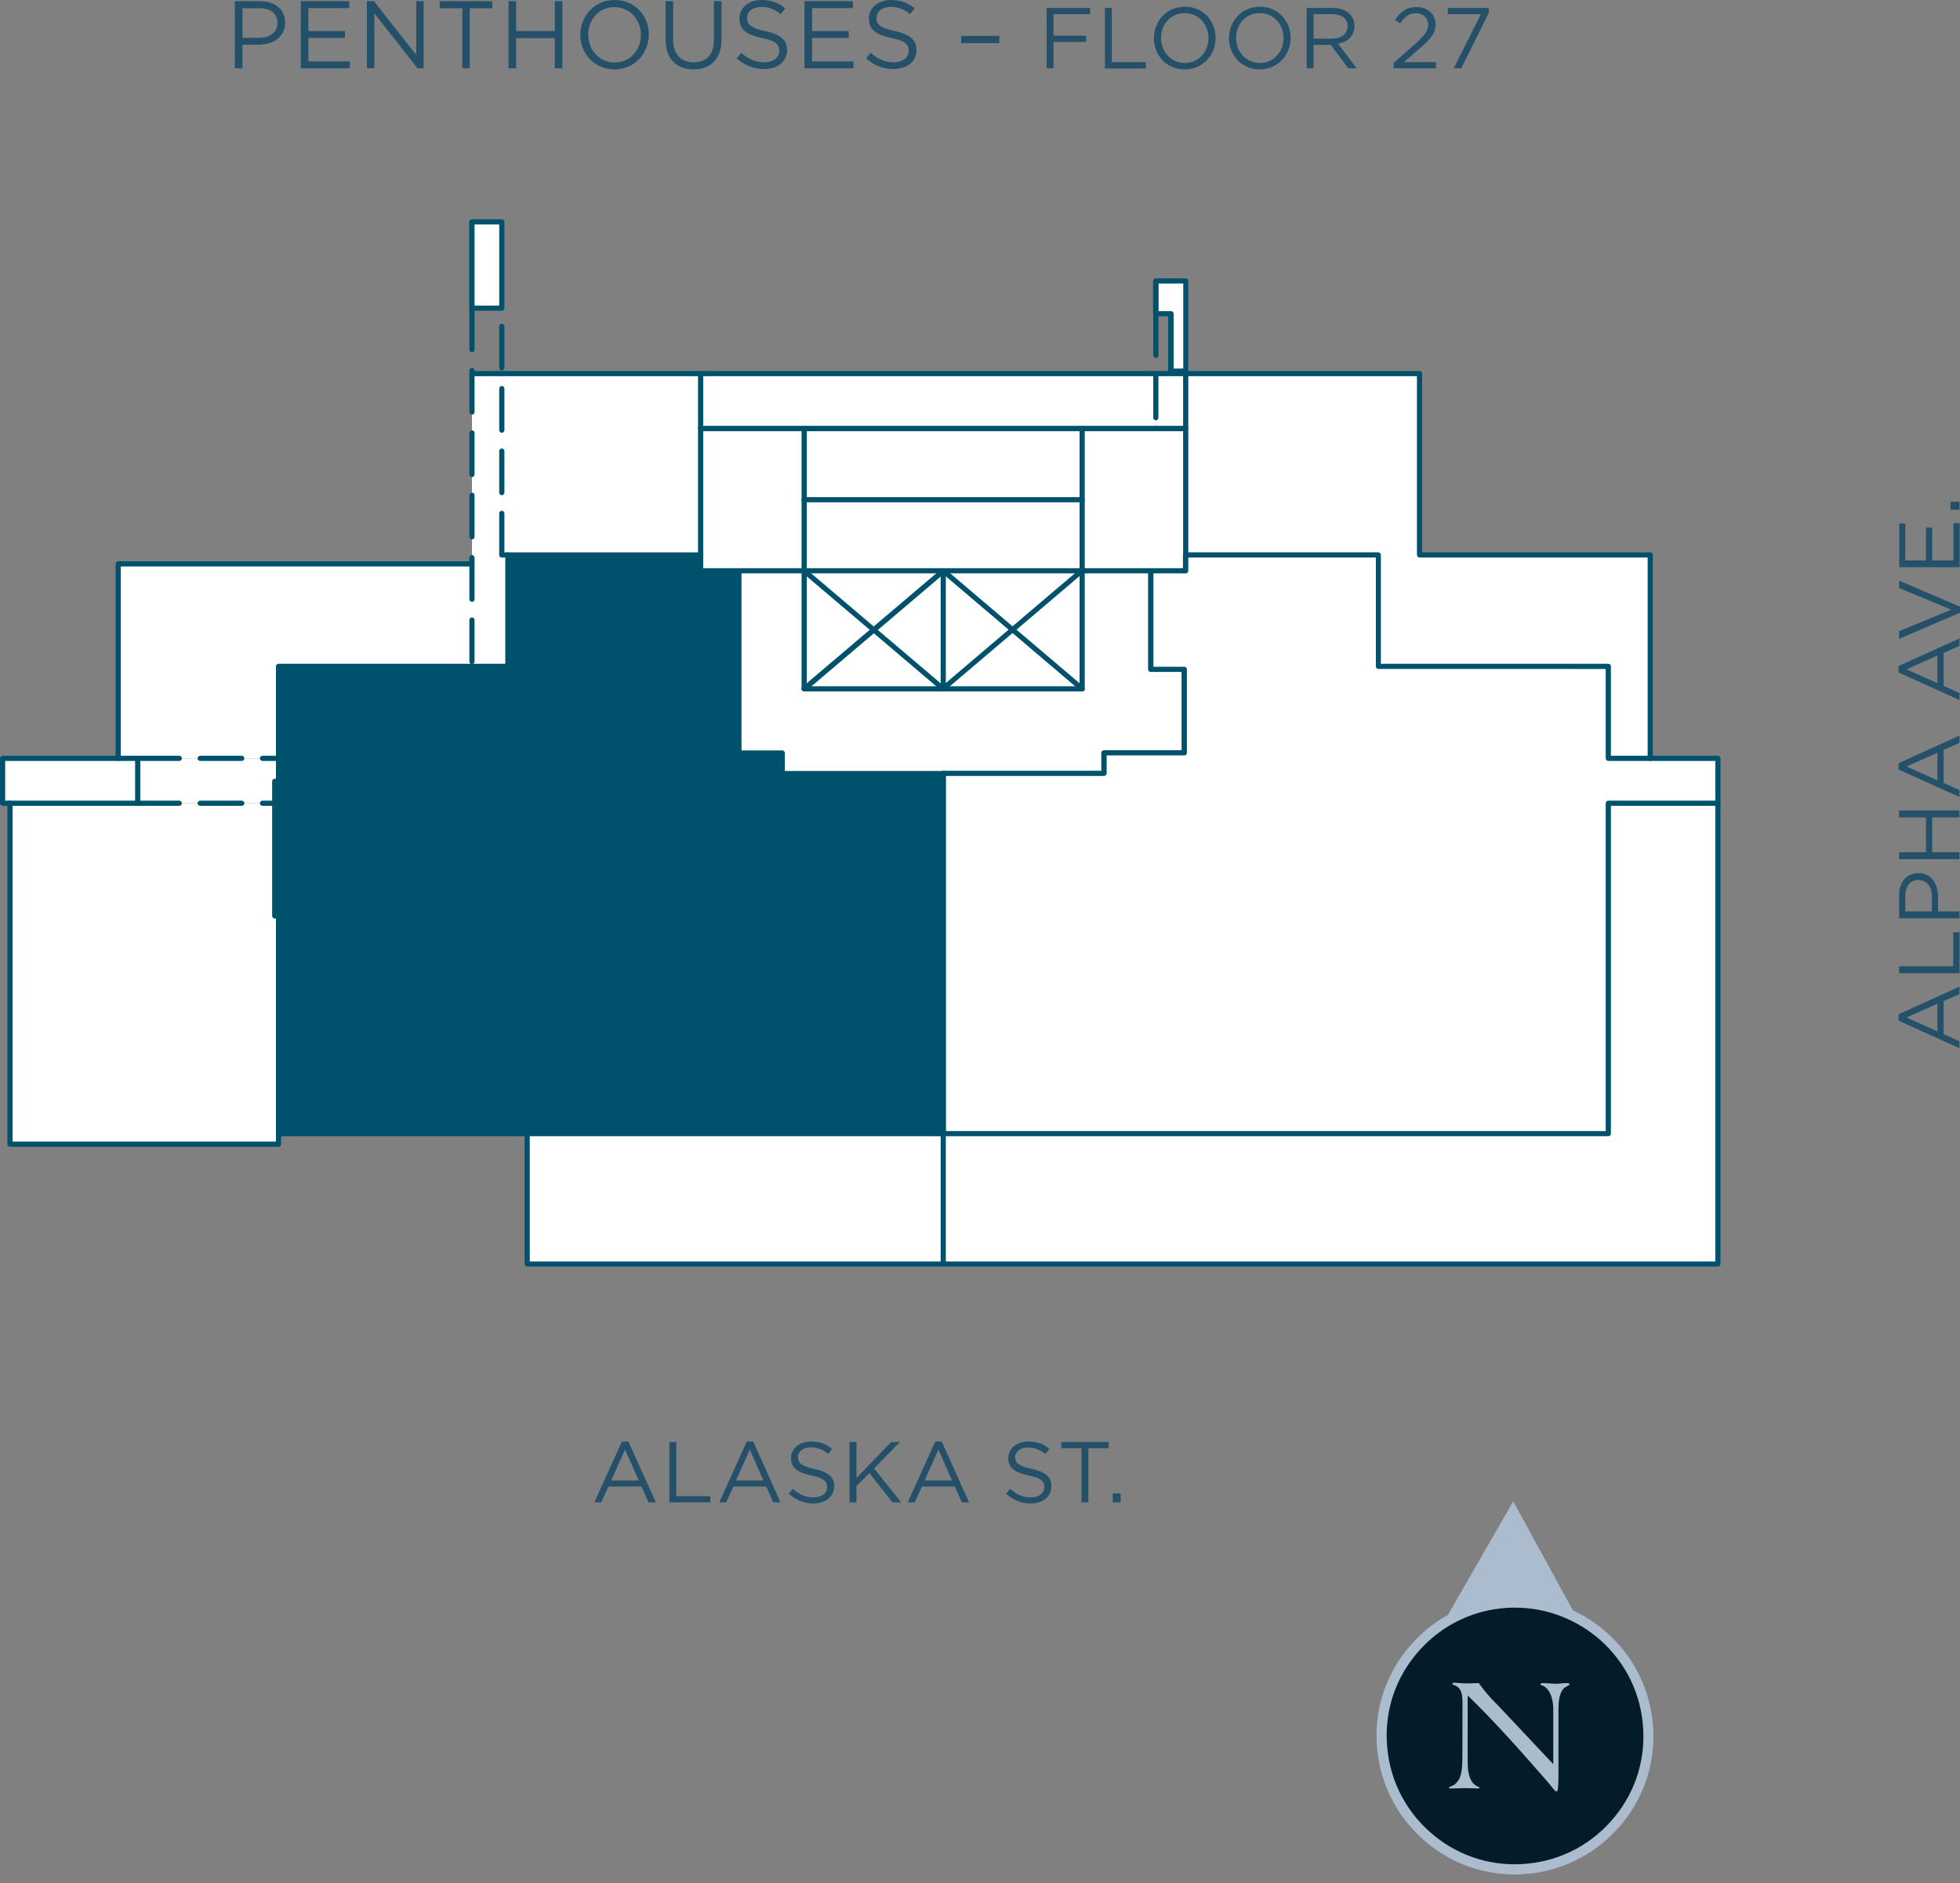 <?xml version="1.0" encoding="utf-8"?>
<!-- Generator: Adobe Illustrator 25.2.0, SVG Export Plug-In . SVG Version: 6.00 Build 0)  -->
<svg version="1.1" id="Layer_1" xmlns="http://www.w3.org/2000/svg" xmlns:xlink="http://www.w3.org/1999/xlink" x="0px" y="0px"
	 viewBox="0 0 113.58 109.14" style="enable-background:new 0 0 113.58 109.14;" xml:space="preserve">
<rect x="0" y="0" width="113.58" height="109.14" fill="#808080" stroke="none"/>
<style type="text/css">
	.st0{fill:#AABCCE;}
	.st1{fill:#041C2A;}
	.st2{enable-background:new    ;}
	.st3{clip-path:url(#SVGID_2_);}
	.st4{fill:#245169;}
	.st5{fill:#FFFFFF;}
	.st6{fill:#00516B;}
</style>
<g>
	<g>
		<g>
			<g>
				<polygon class="st0" points="87.69,87.01 83.86,93.67 91.38,93.75 				"/>
			</g>
			<g>
				<path class="st1" d="M87.87,92.93c4.28,0.05,7.7,3.54,7.65,7.81c-0.05,4.28-3.54,7.7-7.81,7.65c-4.28-0.05-7.7-3.54-7.65-7.81
					C80.09,96.33,83.6,92.88,87.87,92.93"/>
			</g>
		</g>
		<g class="st2">
			<path class="st0" d="M84.75,98.65c-0.01-0.51-0.07-0.86-0.51-1c-0.05-0.02-0.08-0.05-0.08-0.06c0-0.04,0.02-0.07,0.12-0.07
				s0.47,0.04,0.7,0.04c0.24,0,0.51-0.01,0.71-0.02c0.34,0.48,0.73,0.92,1.16,1.34l3.16,3.36v-3.16c0-0.81-0.28-1.2-0.53-1.35
				c-0.12-0.07-0.22-0.07-0.22-0.11c0-0.05,0.06-0.08,0.16-0.08c0.14,0,0.55,0.04,0.73,0.04c0.19,0,0.46-0.04,0.65-0.04
				c0.13,0,0.16,0.05,0.16,0.07s-0.05,0.06-0.14,0.11c-0.24,0.1-0.51,0.35-0.51,1.37v3.83c0,0.51-0.02,0.9-0.1,0.9h-0.02
				c-0.1,0-0.2-0.22-0.8-0.89c-1.16-1.33-2.85-3.24-4.34-4.67v3.85c0,0.96,0.28,1.25,0.48,1.37c0.13,0.08,0.2,0.08,0.2,0.13
				c0,0.02-0.02,0.04-0.07,0.04c-0.11,0-0.42-0.02-0.76-0.02c-0.19,0-0.72,0.02-0.83,0.02c-0.07,0-0.11-0.01-0.11-0.04
				c0-0.06,0.24-0.1,0.37-0.22c0.3-0.26,0.41-0.64,0.41-1.48C84.75,101.92,84.75,98.65,84.75,98.65z"/>
		</g>
	</g>
	<g>
		<g>
			<g>
				<g>
					<defs>
						
							<rect id="SVGID_1_" x="79.54" y="86.98" transform="matrix(0.999 -0.055 0.055 0.999 -5.277 4.997)" width="16.21" height="21.73"/>
					</defs>
					<clipPath id="SVGID_2_">
						<use xlink:href="#SVGID_1_"  style="overflow:visible;"/>
					</clipPath>
					<g class="st3">
						<path class="st0" d="M87.78,108.63c-1.98,0-3.85-0.71-5.34-2.05c-1.59-1.43-2.54-3.4-2.66-5.53c-0.12-2.14,0.6-4.19,2.04-5.79
							c1.43-1.6,3.4-2.54,5.53-2.66l0.01,0.29l-0.01-0.29c2.13-0.11,4.19,0.6,5.79,2.04c1.6,1.43,2.54,3.4,2.66,5.53
							s-0.6,4.19-2.04,5.79s-3.4,2.54-5.53,2.66C88.08,108.63,87.93,108.63,87.78,108.63z M87.8,93.17c-0.14,0-0.28,0-0.42,0.01
							c-1.99,0.11-3.81,0.99-5.13,2.47c-1.33,1.48-2,3.38-1.88,5.37c0.11,1.99,0.99,3.81,2.47,5.13c1.48,1.33,3.4,2,5.37,1.88
							c1.99-0.11,3.81-0.99,5.13-2.47c1.33-1.48,2-3.38,1.88-5.37c-0.11-1.99-0.99-3.81-2.47-5.13
							C91.38,93.85,89.63,93.17,87.8,93.17z"/>
					</g>
				</g>
			</g>
		</g>
	</g>
</g>
<g>
	<g>
		<g>
			<g>
				<path class="st4" d="M14.99,2.59h-0.94v1.37h-0.44V0.07h1.45c0.88,0,1.46,0.47,1.46,1.24C16.52,2.15,15.82,2.59,14.99,2.59z
					 M15.03,0.48h-0.98v1.71h0.96c0.64,0,1.07-0.34,1.07-0.86C16.08,0.76,15.66,0.48,15.03,0.48z"/>
				<path class="st4" d="M20.24,0.47h-2.37V1.8h2.12v0.4h-2.12v1.36h2.4v0.4h-2.84V0.07h2.81V0.47z"/>
				<path class="st4" d="M24.12,0.07h0.43v3.89H24.2l-2.51-3.19v3.19h-0.43V0.07h0.41l2.45,3.11V0.07z"/>
				<path class="st4" d="M27.23,3.96h-0.44V0.48h-1.31V0.07h3.05v0.41h-1.31V3.96z"/>
				<path class="st4" d="M29.91,2.21v1.75h-0.44V0.07h0.44V1.8h2.24V0.07h0.44v3.89h-0.44V2.21H29.91z"/>
				<path class="st4" d="M35.61,4.02c-1.18,0-1.98-0.93-1.98-2S34.43,0,35.62,0c1.18,0,1.98,0.93,1.98,2
					C37.59,3.09,36.79,4.02,35.61,4.02z M35.61,0.41c-0.89,0-1.52,0.71-1.52,1.6s0.64,1.61,1.53,1.61c0.89,0,1.52-0.71,1.52-1.6
					S36.49,0.41,35.61,0.41z"/>
				<path class="st4" d="M41.81,2.3c0,1.13-0.65,1.72-1.62,1.72c-0.96,0-1.62-0.59-1.62-1.69V0.07h0.44V2.3
					c0,0.84,0.44,1.31,1.19,1.31c0.72,0,1.17-0.43,1.17-1.28V0.07h0.44V2.3z"/>
				<path class="st4" d="M44.35,1.8c0.87,0.19,1.26,0.51,1.26,1.1c0,0.67-0.55,1.1-1.33,1.1c-0.62,0-1.12-0.21-1.59-0.62l0.27-0.32
					c0.41,0.37,0.8,0.55,1.33,0.55c0.52,0,0.87-0.27,0.87-0.67c0-0.37-0.2-0.57-1.01-0.74c-0.89-0.19-1.3-0.48-1.3-1.13
					c0-0.62,0.54-1.07,1.28-1.07c0.56,0,0.97,0.16,1.37,0.48l-0.26,0.34c-0.36-0.29-0.72-0.42-1.12-0.42
					c-0.51,0-0.83,0.28-0.83,0.63C43.29,1.41,43.49,1.62,44.35,1.8z"/>
				<path class="st4" d="M49.43,0.47h-2.37V1.8h2.12v0.4h-2.12v1.36h2.4v0.4h-2.84V0.07h2.81V0.47z"/>
				<path class="st4" d="M51.85,1.8c0.87,0.19,1.26,0.51,1.26,1.1c0,0.67-0.55,1.1-1.33,1.1c-0.62,0-1.12-0.21-1.59-0.62l0.27-0.32
					c0.41,0.37,0.8,0.55,1.33,0.55c0.52,0,0.87-0.27,0.87-0.67c0-0.37-0.2-0.57-1.01-0.74c-0.89-0.19-1.3-0.48-1.3-1.13
					c0-0.62,0.54-1.07,1.28-1.07c0.56,0,0.97,0.16,1.37,0.48l-0.26,0.34c-0.36-0.29-0.72-0.42-1.12-0.42
					c-0.51,0-0.83,0.28-0.83,0.63C50.79,1.41,50.99,1.62,51.85,1.8z"/>
				<path class="st4" d="M55.7,2.5V2.08h2.21V2.5H55.7z"/>
			</g>
			<g>
				<path class="st4" d="M63.17,0.82h-2.12v1.25h1.89v0.36h-1.89v1.53h-0.4v-3.5h2.52V0.82z"/>
				<path class="st4" d="M64.03,0.46h0.4v3.14h1.97v0.37h-2.37V0.46z"/>
				<path class="st4" d="M68.65,4.02c-1.07,0-1.78-0.83-1.78-1.81c0-0.97,0.72-1.82,1.79-1.82c1.07,0,1.78,0.83,1.78,1.81
					C70.45,3.17,69.72,4.02,68.65,4.02z M68.65,0.76c-0.8,0-1.37,0.64-1.37,1.44s0.58,1.45,1.38,1.45s1.37-0.64,1.37-1.44
					S69.46,0.76,68.65,0.76z"/>
				<path class="st4" d="M73,4.02c-1.06,0-1.78-0.83-1.78-1.81c0-0.97,0.72-1.82,1.79-1.82c1.06,0,1.78,0.83,1.78,1.81
					C74.79,3.17,74.07,4.02,73,4.02z M73,0.76c-0.8,0-1.37,0.64-1.37,1.44s0.58,1.45,1.38,1.45s1.37-0.64,1.37-1.44
					S73.8,0.76,73,0.76z"/>
				<path class="st4" d="M78.13,3.96L77.12,2.6h-1v1.36h-0.4v-3.5h1.5c0.77,0,1.27,0.41,1.27,1.05c0,0.58-0.4,0.92-0.95,1.02
					l1.08,1.43H78.13z M77.2,0.82h-1.08v1.42h1.07c0.53,0,0.9-0.27,0.9-0.73C78.09,1.08,77.76,0.82,77.2,0.82z"/>
				<path class="st4" d="M81.13,1.36l-0.29-0.21c0.32-0.47,0.64-0.74,1.26-0.74c0.64,0,1.09,0.42,1.09,1c0,0.51-0.27,0.83-0.89,1.37
					L81.36,3.6h1.85v0.36h-2.45V3.65l1.27-1.12c0.53-0.48,0.73-0.75,0.73-1.1c0-0.41-0.32-0.67-0.7-0.67
					C81.67,0.76,81.41,0.97,81.13,1.36z"/>
				<path class="st4" d="M83.9,0.46h2.37v0.29l-1.59,3.21h-0.44l1.58-3.14H83.9V0.46z"/>
			</g>
			<g>
				<path class="st4" d="M38.01,87.07h-0.43l-0.41-0.92h-1.91l-0.42,0.92h-0.4l1.6-3.53h0.37L38.01,87.07z M36.22,84.01l-0.8,1.79
					h1.6L36.22,84.01z"/>
				<path class="st4" d="M38.79,83.57h0.4v3.14h1.97v0.36h-2.37V83.57z"/>
				<path class="st4" d="M45.23,87.07h-0.42l-0.41-0.92h-1.9l-0.42,0.92h-0.4l1.6-3.53h0.37L45.23,87.07z M43.45,84.01l-0.8,1.79
					h1.59L43.45,84.01z"/>
				<path class="st4" d="M47.2,85.13c0.78,0.17,1.14,0.46,1.14,1c0,0.6-0.5,1-1.2,1c-0.56,0-1.01-0.19-1.43-0.56l0.24-0.29
					c0.36,0.33,0.72,0.5,1.2,0.5c0.47,0,0.78-0.24,0.78-0.6c0-0.33-0.18-0.52-0.91-0.67c-0.8-0.17-1.18-0.44-1.18-1.01
					c0-0.56,0.49-0.96,1.15-0.96c0.51,0,0.88,0.14,1.23,0.43L48,84.26c-0.32-0.26-0.65-0.38-1.01-0.38c-0.45,0-0.75,0.25-0.75,0.57
					C46.25,84.78,46.43,84.97,47.2,85.13z"/>
				<path class="st4" d="M52.22,87.07h-0.5l-1.34-1.7l-0.75,0.76v0.94h-0.4v-3.5h0.4v2.09l2.01-2.09h0.51l-1.5,1.53L52.22,87.07z"/>
				<path class="st4" d="M56.16,87.07h-0.42l-0.41-0.92h-1.9L53,87.07h-0.4l1.6-3.53h0.37L56.16,87.07z M54.38,84.01l-0.8,1.79h1.59
					L54.38,84.01z"/>
				<path class="st4" d="M59.79,85.13c0.78,0.17,1.14,0.46,1.14,1c0,0.6-0.5,1-1.2,1c-0.56,0-1.01-0.19-1.43-0.56l0.24-0.29
					c0.36,0.33,0.72,0.5,1.2,0.5c0.47,0,0.78-0.24,0.78-0.6c0-0.33-0.18-0.52-0.91-0.67c-0.8-0.17-1.18-0.44-1.18-1.01
					c0-0.56,0.49-0.96,1.15-0.96c0.51,0,0.88,0.14,1.23,0.43l-0.23,0.3c-0.32-0.26-0.65-0.38-1.01-0.38c-0.45,0-0.75,0.25-0.75,0.57
					C58.84,84.78,59.02,84.97,59.79,85.13z"/>
				<path class="st4" d="M63.07,87.07h-0.4v-3.14H61.5v-0.36h2.75v0.36h-1.18V87.07z"/>
				<path class="st4" d="M64.48,87.07v-0.52h0.46v0.52H64.48z"/>
			</g>
			<g>
				<path class="st4" d="M113.55,57.18v0.43l-0.92,0.41v1.91l0.92,0.42v0.4l-3.53-1.6v-0.37L113.55,57.18z M110.48,58.97l1.79,0.8
					v-1.6L110.48,58.97z"/>
				<path class="st4" d="M110.05,56.4v-0.4h3.14v-1.97h0.36v2.37H110.05z"/>
				<path class="st4" d="M112.31,51.97v0.85h1.24v0.4h-3.5v-1.31c0-0.79,0.42-1.31,1.12-1.31C111.92,50.6,112.31,51.23,112.31,51.97
					z M110.41,51.94v0.88h1.54v-0.86c0-0.58-0.31-0.96-0.77-0.96C110.67,51,110.41,51.37,110.41,51.94z"/>
				<path class="st4" d="M111.97,49.39h1.58v0.4h-3.5v-0.4h1.56v-2.02h-1.56v-0.4h3.5v0.4h-1.58V49.39z"/>
				<path class="st4" d="M113.55,42.63v0.42l-0.92,0.41v1.91l0.92,0.42v0.4l-3.53-1.59v-0.37L113.55,42.63z M110.48,44.42l1.79,0.8
					v-1.59L110.48,44.42z"/>
				<path class="st4" d="M113.55,37v0.43l-0.92,0.41v1.91l0.92,0.42v0.4l-3.53-1.6V38.6L113.55,37z M110.48,38.79l1.79,0.8v-1.6
					L110.48,38.79z"/>
				<path class="st4" d="M110.05,34.08v-0.43l3.53,1.51v0.35l-3.53,1.51v-0.44l3.02-1.25L110.05,34.08z"/>
				<path class="st4" d="M110.41,30.34v2.14h1.2v-1.91h0.36v1.91h1.23v-2.16h0.36v2.55h-3.5v-2.53H110.41z"/>
				<path class="st4" d="M113.55,29.54h-0.52v-0.46h0.52V29.54z"/>
			</g>
			<g>
				<g>
					<polygon class="st5" points="99.55,46.55 99.55,73.25 54.66,73.25 54.66,65.7 93.2,65.7 93.2,46.55 					"/>
				</g>
				<g>
					<polygon class="st5" points="99.55,43.95 99.55,46.55 93.2,46.55 93.2,65.7 54.66,65.7 54.66,44.83 63.98,44.83 63.98,43.63 
						68.63,43.63 68.63,38.79 66.69,38.79 66.69,33.08 68.71,33.08 68.71,32.16 79.88,32.16 79.88,38.62 93.2,38.62 93.2,43.95 
						95.63,43.95 					"/>
				</g>
				<g>
					<polygon class="st5" points="95.63,32.16 95.63,43.95 93.2,43.95 93.2,38.62 79.88,38.62 79.88,32.16 68.71,32.16 68.71,24.84 
						68.71,21.65 82.26,21.65 82.26,32.16 					"/>
				</g>
				<g>
					<polygon class="st5" points="68.71,32.16 68.71,33.08 66.69,33.08 62.71,33.08 62.71,28.96 62.71,24.84 66.98,24.84 
						68.71,24.84 					"/>
				</g>
				<g>
					<polygon class="st5" points="68.71,16.28 68.71,21.51 67.85,21.51 67.85,18.18 66.98,18.18 66.98,16.28 					"/>
				</g>
				<g>
					<rect x="66.98" y="21.65" class="st5" width="1.74" height="3.18"/>
				</g>
				<g>
					<polygon class="st5" points="68.63,38.79 68.63,43.63 63.98,43.63 63.98,44.83 54.66,44.83 45.32,44.83 45.32,43.63 
						42.82,43.63 42.82,33.08 46.6,33.08 46.6,39.92 54.66,39.92 62.71,39.92 62.71,33.08 66.69,33.08 66.69,38.79 					"/>
				</g>
				<g>
					<polygon class="st5" points="66.98,21.65 66.98,24.84 62.71,24.84 46.6,24.84 40.6,24.84 40.6,21.65 					"/>
				</g>
				<g>
					<polygon class="st5" points="62.71,33.08 62.71,39.92 58.69,36.5 					"/>
				</g>
				<g>
					<polygon class="st5" points="62.71,28.96 62.71,33.08 54.66,33.08 46.6,33.08 46.6,28.96 					"/>
				</g>
				<g>
					<rect x="46.6" y="24.83" class="st5" width="16.11" height="4.12"/>
				</g>
				<g>
					<polygon class="st5" points="62.71,33.08 58.69,36.5 54.66,33.08 					"/>
				</g>
				<g>
					<polygon class="st5" points="62.71,39.92 54.66,39.92 58.69,36.5 					"/>
				</g>
				<g>
					<polygon class="st5" points="58.69,36.5 54.66,39.92 54.66,33.08 					"/>
				</g>
				<g>
					<rect x="30.55" y="65.7" class="st5" width="24.11" height="7.56"/>
				</g>
				<g>
					<polygon class="st5" points="54.66,33.08 54.66,39.92 50.64,36.5 					"/>
				</g>
				<g>
					<polygon class="st5" points="54.66,33.08 50.64,36.5 46.6,33.08 					"/>
				</g>
				<g>
					<polygon class="st5" points="54.66,39.92 46.6,39.92 50.64,36.5 					"/>
				</g>
				<g>
					<polygon class="st5" points="50.64,36.5 46.6,39.92 46.6,33.08 					"/>
				</g>
				<g>
					<polygon class="st5" points="46.6,28.96 46.6,33.08 42.82,33.08 40.6,33.08 40.6,32.16 40.6,24.84 46.6,24.84 					"/>
				</g>
				<g>
					<polygon class="st6" points="40.6,32.16 40.6,33.08 42.82,33.08 42.82,43.63 45.32,43.63 45.32,44.83 54.66,44.83 54.66,65.7 
						30.55,65.7 16.14,65.7 16.14,53.08 15.92,53.08 15.92,46.55 15.92,45.28 16.14,45.28 16.14,43.95 16.14,38.62 27.35,38.62 
						29.43,38.62 29.43,32.16 					"/>
				</g>
				<g>
					<polygon class="st5" points="40.6,21.65 40.6,24.84 40.6,32.16 29.43,32.16 29.08,32.16 29.08,21.65 					"/>
				</g>
				<g>
					<polygon class="st5" points="29.43,32.16 29.43,38.62 27.35,38.62 27.35,32.68 27.35,21.65 29.08,21.65 29.08,32.16 					"/>
				</g>
				<g>
					<rect x="27.35" y="12.86" class="st5" width="1.74" height="5"/>
				</g>
				<g>
					<polygon class="st5" points="27.35,32.68 27.35,38.62 16.14,38.62 16.14,43.95 7.98,43.95 6.85,43.95 6.85,32.68 					"/>
				</g>
				<g>
					<polygon class="st5" points="16.14,53.08 16.14,65.7 16.14,66.31 0.58,66.31 0.58,46.55 7.98,46.55 15.92,46.55 15.92,53.08 
											"/>
				</g>
				<g>
					<polygon class="st5" points="15.92,45.28 15.92,46.55 7.98,46.55 7.98,43.95 16.14,43.95 16.14,45.28 					"/>
				</g>
				<g>
					<polygon class="st5" points="7.98,43.95 7.98,46.55 0.58,46.55 0.15,46.55 0.15,43.95 6.85,43.95 					"/>
				</g>
				<g>
					<path class="st6" d="M46.6,40.07c-0.04,0-0.08-0.02-0.12-0.05c-0.05-0.06-0.05-0.16,0.02-0.21l8.06-6.84
						c0.06-0.05,0.14-0.05,0.2,0l8.05,6.84c0.06,0.05,0.07,0.15,0.02,0.21c-0.06,0.06-0.15,0.07-0.21,0.02l-7.95-6.76l-7.96,6.76
						C46.67,40.06,46.64,40.07,46.6,40.07z"/>
				</g>
				<g>
					<path class="st6" d="M54.66,40.07c-0.04,0-0.07-0.01-0.1-0.04l-8.06-6.84c-0.06-0.05-0.07-0.15-0.02-0.21
						c0.05-0.06,0.15-0.07,0.21-0.02l7.96,6.76l7.95-6.76c0.06-0.05,0.16-0.04,0.21,0.02c0.05,0.06,0.05,0.16-0.02,0.21l-8.05,6.84
						C54.73,40.06,54.7,40.07,54.66,40.07z"/>
				</g>
				<g>
					<path class="st6" d="M54.66,40.07c-0.08,0-0.15-0.07-0.15-0.15v-6.84c0-0.08,0.07-0.15,0.15-0.15s0.15,0.07,0.15,0.15v6.84
						C54.81,40,54.75,40.07,54.66,40.07z"/>
				</g>
				<g>
					<path class="st6" d="M46.6,33.23c-0.08,0-0.15-0.07-0.15-0.15v-8.24c0-0.08,0.07-0.15,0.15-0.15s0.15,0.07,0.15,0.15v8.24
						C46.75,33.16,46.69,33.23,46.6,33.23z"/>
				</g>
				<g>
					<path class="st6" d="M62.71,33.23c-0.08,0-0.15-0.07-0.15-0.15v-8.24c0-0.08,0.07-0.15,0.15-0.15c0.08,0,0.15,0.07,0.15,0.15
						v8.24C62.86,33.16,62.8,33.23,62.71,33.23z"/>
				</g>
				<g>
					<path class="st6" d="M54.66,73.4H30.55c-0.08,0-0.15-0.07-0.15-0.15V65.7c0-0.08,0.07-0.15,0.15-0.15
						c0.08,0,0.15,0.07,0.15,0.15v7.41h23.96c0.08,0,0.15,0.07,0.15,0.15S54.75,73.4,54.66,73.4z"/>
				</g>
				<g>
					<path class="st6" d="M16.14,66.46H0.58c-0.08,0-0.15-0.07-0.15-0.15V46.55c0-0.08,0.07-0.15,0.15-0.15s0.15,0.07,0.15,0.15
						v19.61h15.26V65.7c0-0.08,0.07-0.15,0.15-0.15c0.08,0,0.15,0.07,0.15,0.15v0.62C16.29,66.39,16.22,66.46,16.14,66.46z"/>
				</g>
				<g>
					<path class="st6" d="M95.63,44.1c-0.08,0-0.15-0.07-0.15-0.15V32.31H82.26c-0.08,0-0.15-0.07-0.15-0.15V21.8H27.35
						c-0.08,0-0.15-0.07-0.15-0.15c0-0.08,0.07-0.15,0.15-0.15h54.91c0.08,0,0.15,0.07,0.15,0.15v10.36h13.22
						c0.08,0,0.15,0.07,0.15,0.15v11.78C95.78,44.03,95.72,44.1,95.63,44.1z"/>
				</g>
				<g>
					<path class="st6" d="M6.85,44.1c-0.08,0-0.15-0.07-0.15-0.15V32.68c0-0.08,0.07-0.15,0.15-0.15h20.5
						c0.08,0,0.15,0.07,0.15,0.15c0,0.08-0.07,0.15-0.15,0.15H7v11.12C7,44.03,6.93,44.1,6.85,44.1z"/>
				</g>
				<g>
					<path class="st6" d="M99.55,73.4H54.66c-0.08,0-0.15-0.07-0.15-0.15V65.7c0-0.08,0.07-0.15,0.15-0.15s0.15,0.07,0.15,0.15v7.41
						H99.4V46.55c0-0.08,0.07-0.15,0.15-0.15s0.15,0.07,0.15,0.15v26.7C99.7,73.34,99.63,73.4,99.55,73.4z"/>
				</g>
				<g>
					<path class="st6" d="M40.6,24.99c-0.08,0-0.15-0.07-0.15-0.15v-3.18c0-0.08,0.07-0.15,0.15-0.15s0.15,0.07,0.15,0.15v3.18
						C40.75,24.92,40.68,24.99,40.6,24.99z"/>
				</g>
				<g>
					<path class="st6" d="M68.71,24.99c-0.08,0-0.15-0.07-0.15-0.15v-3.18c0-0.08,0.07-0.15,0.15-0.15s0.15,0.07,0.15,0.15v3.18
						C68.86,24.92,68.8,24.99,68.71,24.99z"/>
				</g>
				<g>
					<path class="st6" d="M68.71,32.31c-0.08,0-0.15-0.07-0.15-0.15v-7.17H40.75v7.17c0,0.08-0.07,0.15-0.15,0.15
						s-0.15-0.07-0.15-0.15v-7.33c0-0.08,0.07-0.15,0.15-0.15h28.11c0.08,0,0.15,0.07,0.15,0.15v7.33
						C68.86,32.24,68.8,32.31,68.71,32.31z"/>
				</g>
				<g>
					<path class="st6" d="M46.6,33.23h-3.78c-0.08,0-0.15-0.07-0.15-0.15s0.07-0.15,0.15-0.15h3.78c0.08,0,0.15,0.07,0.15,0.15
						S46.69,33.23,46.6,33.23z"/>
				</g>
				<g>
					<path class="st6" d="M66.69,33.23h-3.98c-0.08,0-0.15-0.07-0.15-0.15s0.07-0.15,0.15-0.15h3.98c0.08,0,0.15,0.07,0.15,0.15
						S66.77,33.23,66.69,33.23z"/>
				</g>
				<g>
					<path class="st6" d="M62.71,40.07H46.6c-0.08,0-0.15-0.07-0.15-0.15v-6.84c0-0.08,0.07-0.15,0.15-0.15h16.11
						c0.08,0,0.15,0.07,0.15,0.15v6.84C62.86,40,62.8,40.07,62.71,40.07z M46.75,39.77h15.81v-6.54H46.75V39.77z"/>
				</g>
				<g>
					<path class="st6" d="M62.71,29.11H46.6c-0.08,0-0.15-0.07-0.15-0.15s0.07-0.15,0.15-0.15h16.11c0.08,0,0.15,0.07,0.15,0.15
						S62.8,29.11,62.71,29.11z"/>
				</g>
				<g>
					<path class="st6" d="M93.2,65.85H54.66c-0.08,0-0.15-0.07-0.15-0.15s0.07-0.15,0.15-0.15h38.39v-19c0-0.08,0.07-0.15,0.15-0.15
						h6.2v-2.3h-6.2c-0.08,0-0.15-0.07-0.15-0.15v-5.18H79.88c-0.08,0-0.15-0.07-0.15-0.15v-6.31H68.86v0.77
						c0,0.08-0.07,0.15-0.15,0.15h-1.87v5.41h1.79c0.08,0,0.15,0.07,0.15,0.15v4.84c0,0.08-0.07,0.15-0.15,0.15h-4.5v1.04
						c0,0.08-0.07,0.15-0.15,0.15h-9.32c-0.08,0-0.15-0.07-0.15-0.15c0-0.08,0.07-0.15,0.15-0.15h9.16v-1.04
						c0-0.08,0.07-0.15,0.15-0.15h4.5v-4.54h-1.79c-0.08,0-0.15-0.07-0.15-0.15v-5.71c0-0.08,0.07-0.15,0.15-0.15h1.87v-0.77
						c0-0.08,0.07-0.15,0.15-0.15h11.17c0.08,0,0.15,0.07,0.15,0.15v6.31H93.2c0.08,0,0.15,0.07,0.15,0.15v5.18h6.2
						c0.08,0,0.15,0.07,0.15,0.15v2.6c0,0.08-0.07,0.15-0.15,0.15h-6.2v19C93.35,65.78,93.28,65.85,93.2,65.85z"/>
				</g>
				<g>
					<path class="st6" d="M54.66,65.85H16.14c-0.08,0-0.15-0.07-0.15-0.15V53.23h-0.07c-0.08,0-0.15-0.07-0.15-0.15v-7.8
						c0-0.08,0.07-0.15,0.15-0.15h0.07v-6.51c0-0.08,0.07-0.15,0.15-0.15h13.14v-6.31c0-0.08,0.07-0.15,0.15-0.15H40.6
						c0.08,0,0.15,0.07,0.15,0.15v0.77h2.07c0.08,0,0.15,0.07,0.15,0.15v10.41h2.36c0.08,0,0.15,0.07,0.15,0.15v1.04h9.19
						c0.08,0,0.15,0.07,0.15,0.15V65.7C54.81,65.78,54.75,65.85,54.66,65.85z M16.29,65.55h38.22V44.98h-9.19
						c-0.08,0-0.15-0.07-0.15-0.15v-1.04h-2.36c-0.08,0-0.15-0.07-0.15-0.15V33.23H40.6c-0.08,0-0.15-0.07-0.15-0.15v-0.77H29.58
						v6.31c0,0.08-0.07,0.15-0.15,0.15H16.29v6.51c0,0.08-0.07,0.15-0.15,0.15h-0.07v7.49h0.07c0.08,0,0.15,0.07,0.15,0.15V65.55z"
						/>
				</g>
				<g>
					<path class="st6" d="M7.98,46.7H0.15C0.07,46.7,0,46.63,0,46.55v-2.6c0-0.08,0.07-0.15,0.15-0.15h7.83
						c0.08,0,0.15,0.07,0.15,0.15v2.6C8.13,46.63,8.06,46.7,7.98,46.7z M0.3,46.4h7.53v-2.3H0.3V46.4z"/>
				</g>
				<g>
					<path class="st6" d="M29.08,18.01h-1.74c-0.08,0-0.15-0.07-0.15-0.15v-5c0-0.08,0.07-0.15,0.15-0.15h1.74
						c0.08,0,0.15,0.07,0.15,0.15v5C29.23,17.94,29.16,18.01,29.08,18.01z M27.5,17.71h1.43v-4.7H27.5V17.71z"/>
				</g>
				<g>
					<path class="st6" d="M68.71,21.66h-0.87c-0.08,0-0.15-0.07-0.15-0.15v-3.18h-0.72c-0.08,0-0.15-0.07-0.15-0.15v-1.9
						c0-0.08,0.07-0.15,0.15-0.15h1.74c0.08,0,0.15,0.07,0.15,0.15v5.23C68.86,21.59,68.8,21.66,68.71,21.66z M68,21.36h0.57v-4.93
						h-1.43v1.6h0.72c0.08,0,0.15,0.07,0.15,0.15V21.36z"/>
				</g>
				<g>
					<path class="st6" d="M66.98,24.36c-0.08,0-0.15-0.07-0.15-0.15V21.8c0-0.08,0.07-0.15,0.15-0.15s0.15,0.07,0.15,0.15v2.41
						C67.13,24.29,67.06,24.36,66.98,24.36z M66.98,20.74c-0.08,0-0.15-0.07-0.15-0.15v-2.41c0-0.08,0.07-0.15,0.15-0.15
						s0.15,0.07,0.15,0.15v2.41C67.13,20.68,67.06,20.74,66.98,20.74z"/>
				</g>
				<g>
					<path class="st6" d="M29.43,32.31h-0.35c-0.08,0-0.15-0.07-0.15-0.15s0.07-0.15,0.15-0.15h0.35c0.08,0,0.15,0.07,0.15,0.15
						S29.51,32.31,29.43,32.31z"/>
				</g>
				<g>
					<path class="st6" d="M29.08,32.31c-0.08,0-0.15-0.07-0.15-0.15v-2.41c0-0.08,0.07-0.15,0.15-0.15c0.08,0,0.15,0.07,0.15,0.15
						v2.41C29.23,32.24,29.16,32.31,29.08,32.31z M29.08,28.7c-0.08,0-0.15-0.07-0.15-0.15v-2.41c0-0.08,0.07-0.15,0.15-0.15
						c0.08,0,0.15,0.07,0.15,0.15v2.41C29.23,28.63,29.16,28.7,29.08,28.7z M29.08,25.08c-0.08,0-0.15-0.07-0.15-0.15v-2.41
						c0-0.08,0.07-0.15,0.15-0.15c0.08,0,0.15,0.07,0.15,0.15v2.41C29.23,25.01,29.16,25.08,29.08,25.08z M29.08,21.47
						c-0.08,0-0.15-0.07-0.15-0.15v-2.41c0-0.08,0.07-0.15,0.15-0.15c0.08,0,0.15,0.07,0.15,0.15v2.41
						C29.23,21.4,29.16,21.47,29.08,21.47z"/>
				</g>
				<g>
					<path class="st6" d="M27.35,38.49c-0.08,0-0.15-0.07-0.15-0.15v-2.41c0-0.08,0.07-0.15,0.15-0.15c0.08,0,0.15,0.07,0.15,0.15
						v2.41C27.5,38.43,27.43,38.49,27.35,38.49z M27.35,34.88c-0.08,0-0.15-0.07-0.15-0.15v-2.41c0-0.08,0.07-0.15,0.15-0.15
						c0.08,0,0.15,0.07,0.15,0.15v2.41C27.5,34.81,27.43,34.88,27.35,34.88z M27.35,31.26c-0.08,0-0.15-0.07-0.15-0.15V28.7
						c0-0.08,0.07-0.15,0.15-0.15c0.08,0,0.15,0.07,0.15,0.15v2.41C27.5,31.2,27.43,31.26,27.35,31.26z M27.35,27.65
						c-0.08,0-0.15-0.07-0.15-0.15v-2.41c0-0.08,0.07-0.15,0.15-0.15c0.08,0,0.15,0.07,0.15,0.15v2.41
						C27.5,27.58,27.43,27.65,27.35,27.65z M27.35,24.03c-0.08,0-0.15-0.07-0.15-0.15v-2.41c0-0.08,0.07-0.15,0.15-0.15
						c0.08,0,0.15,0.07,0.15,0.15v2.41C27.5,23.97,27.43,24.03,27.35,24.03z M27.35,20.42c-0.08,0-0.15-0.07-0.15-0.15v-2.41
						c0-0.08,0.07-0.15,0.15-0.15c0.08,0,0.15,0.07,0.15,0.15v2.41C27.5,20.35,27.43,20.42,27.35,20.42z"/>
				</g>
				<g>
					<path class="st6" d="M16.14,44.1h-0.93c-0.08,0-0.15-0.07-0.15-0.15s0.07-0.15,0.15-0.15h0.93c0.08,0,0.15,0.07,0.15,0.15
						S16.22,44.1,16.14,44.1z M14.01,44.1H11.6c-0.08,0-0.15-0.07-0.15-0.15s0.07-0.15,0.15-0.15h2.41c0.08,0,0.15,0.07,0.15,0.15
						S14.09,44.1,14.01,44.1z M10.39,44.1H7.98c-0.08,0-0.15-0.07-0.15-0.15S7.9,43.8,7.98,43.8h2.41c0.08,0,0.15,0.07,0.15,0.15
						S10.47,44.1,10.39,44.1z"/>
				</g>
				<g>
					<path class="st6" d="M15.92,46.7h-0.71c-0.08,0-0.15-0.07-0.15-0.15s0.07-0.15,0.15-0.15h0.71c0.08,0,0.15,0.07,0.15,0.15
						S16.01,46.7,15.92,46.7z M14.01,46.7H11.6c-0.08,0-0.15-0.07-0.15-0.15s0.07-0.15,0.15-0.15h2.41c0.08,0,0.15,0.07,0.15,0.15
						S14.09,46.7,14.01,46.7z M10.39,46.7H7.98c-0.08,0-0.15-0.07-0.15-0.15S7.9,46.4,7.98,46.4h2.41c0.08,0,0.15,0.07,0.15,0.15
						S10.47,46.7,10.39,46.7z"/>
				</g>
			</g>
		</g>
	</g>
</g>
</svg>
